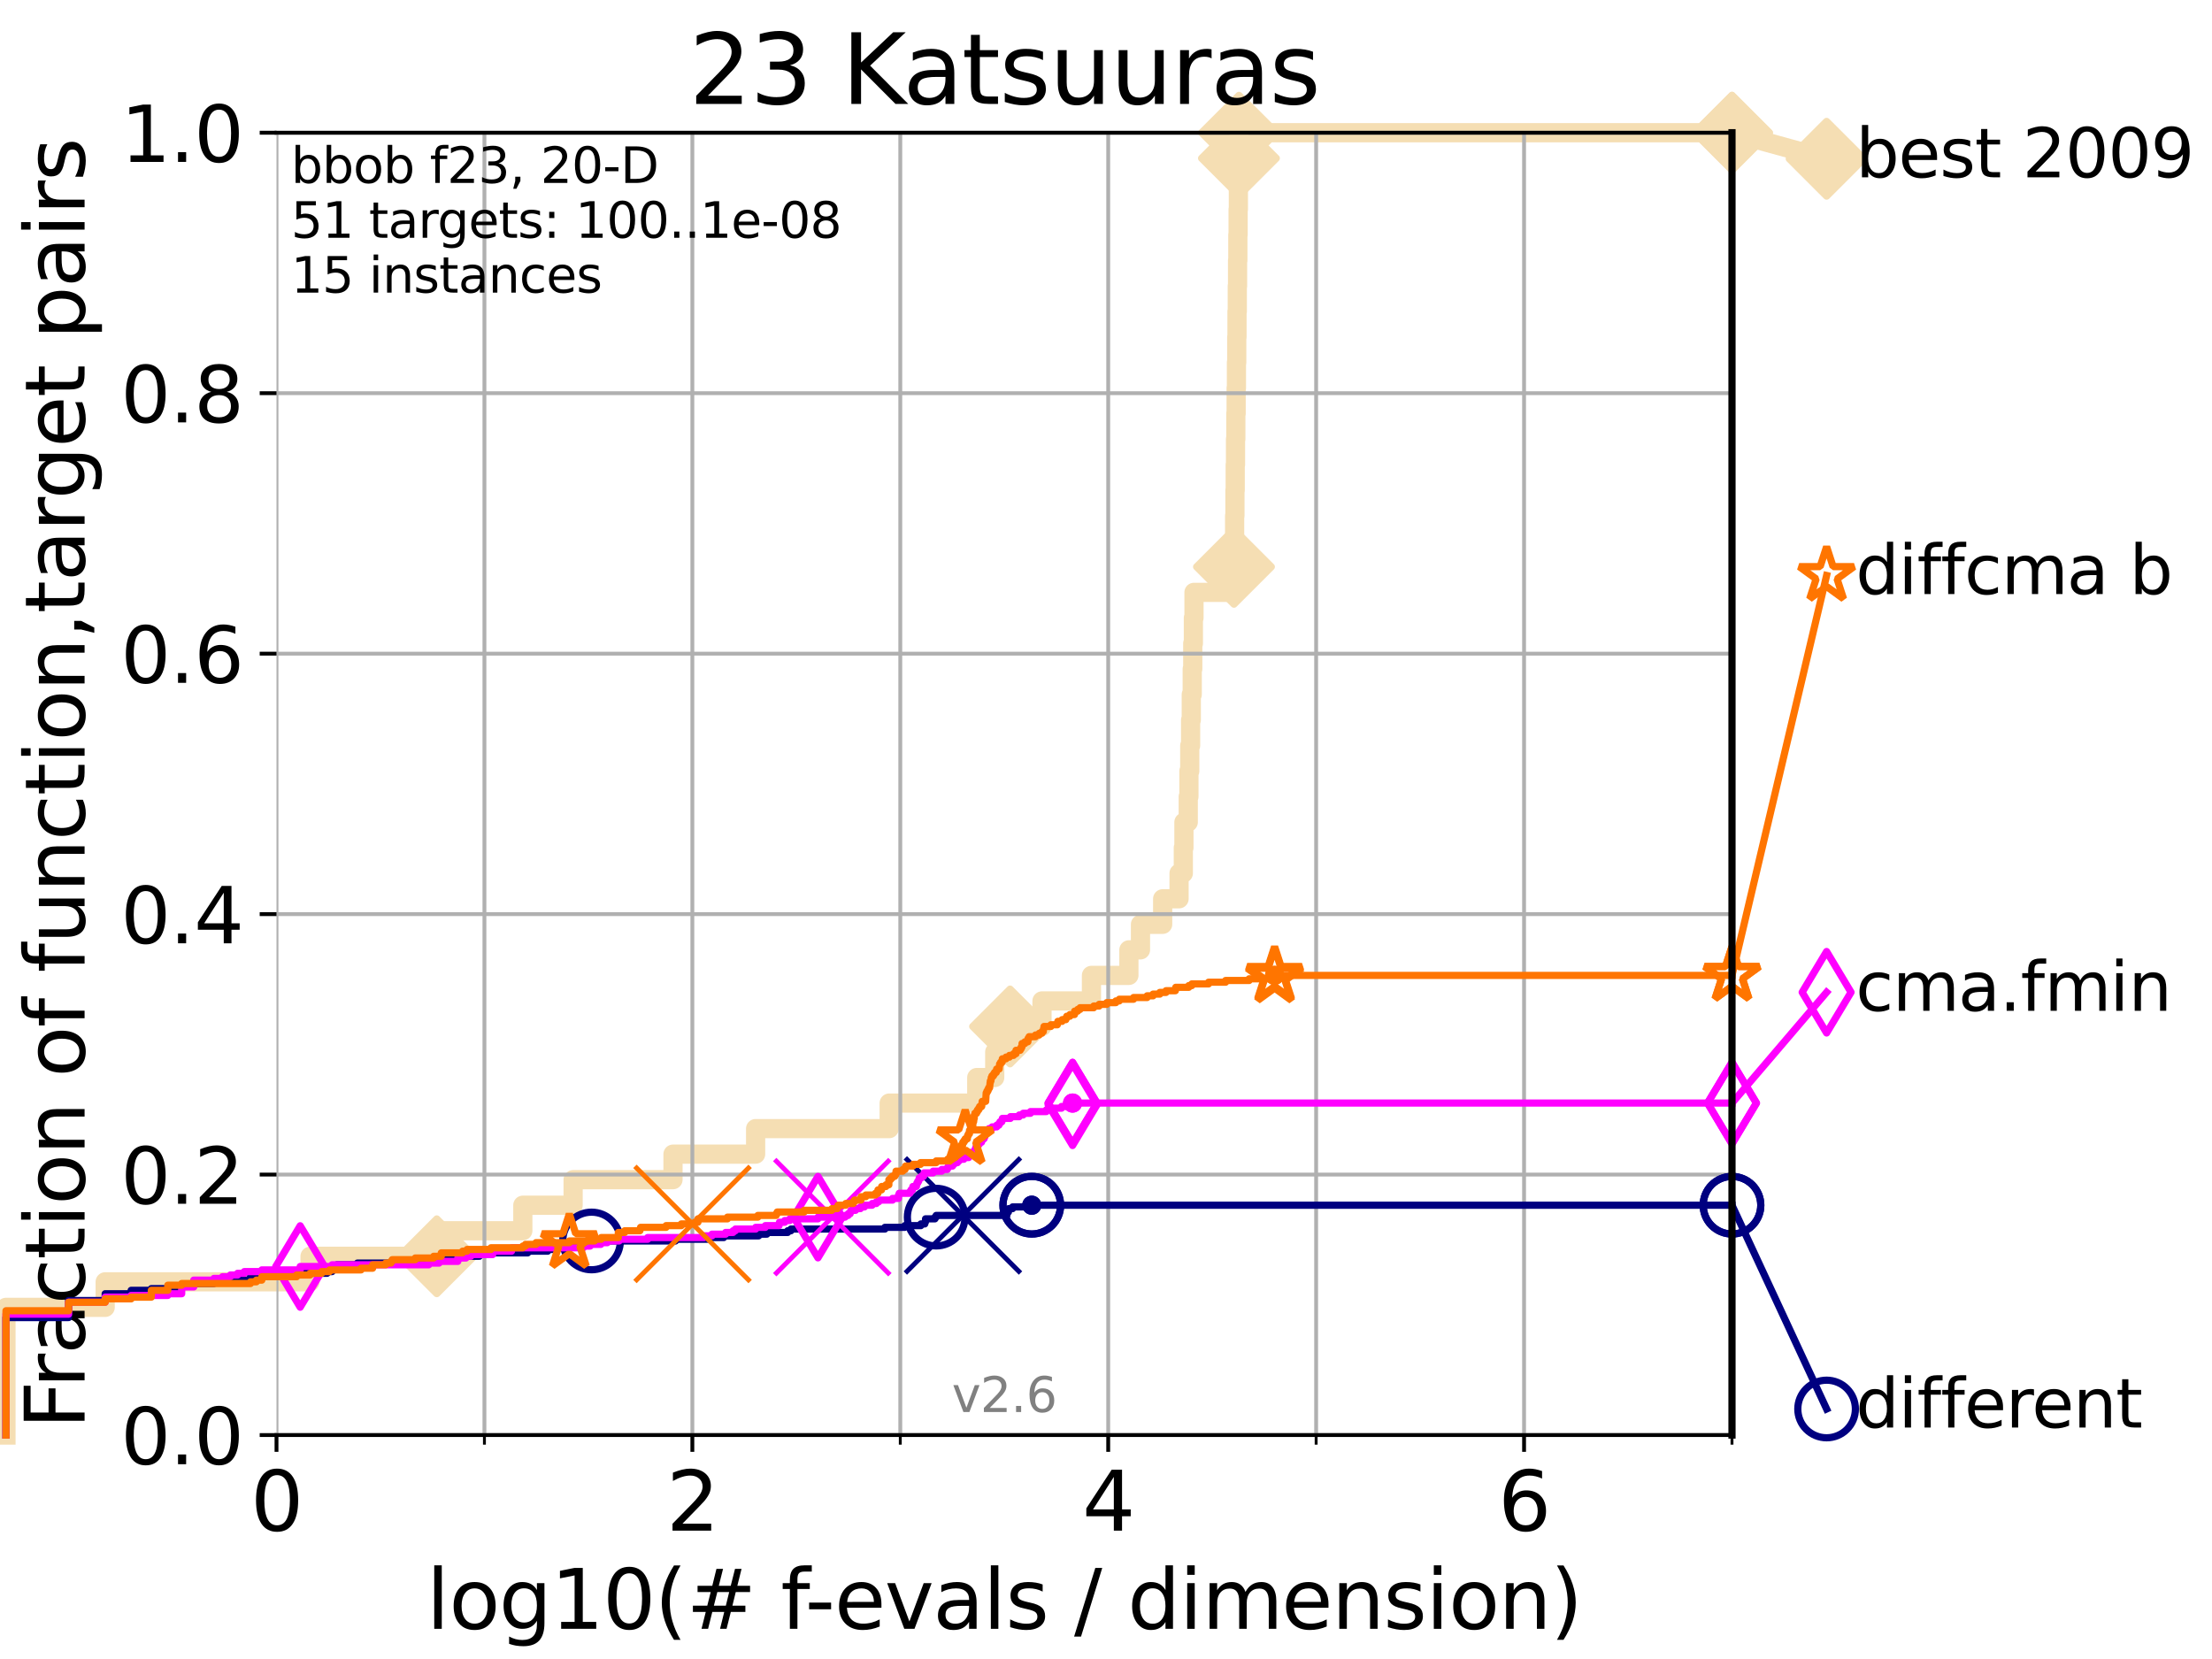 <?xml version="1.0" encoding="utf-8" standalone="no"?>
<!DOCTYPE svg PUBLIC "-//W3C//DTD SVG 1.1//EN"
  "http://www.w3.org/Graphics/SVG/1.1/DTD/svg11.dtd">
<svg height="345.6pt" version="1.1" viewBox="0 0 460.8 345.6" width="460.8pt" xmlns="http://www.w3.org/2000/svg" xmlns:xlink="http://www.w3.org/1999/xlink">
 <defs>
  <style type="text/css">*{stroke-linecap:butt;stroke-linejoin:round;}</style>
 </defs>
 <g id="figure_1">
  <g id="patch_1">
   <path d="M 0 345.6 
L 460.8 345.6 
L 460.8 0 
L 0 0 
z
" style="fill:#ffffff;"/>
  </g>
  <g id="axes_1">
   <g id="patch_2">
    <path d="M 57.6 298.944 
L 360.806 298.944 
L 360.806 27.648 
L 57.6 27.648 
z
" style="fill:#ffffff;"/>
   </g>
   <g id="line2d_1">
    <path d="M 1.246 298.944 
L 1.246 272.346 
L 21.912 272.346 
L 21.912 267.027 
L 64.59 267.027 
L 64.59 261.707 
L 90.99 261.707 
L 90.99 256.388 
L 108.915 256.388 
L 108.915 251.068 
L 119.39 251.068 
L 119.39 245.749 
L 140.197 245.749 
L 140.197 240.429 
L 157.41 240.429 
L 157.41 235.11 
L 185.236 235.11 
L 185.236 229.79 
L 203.475 229.79 
L 203.475 224.471 
L 207.22 224.471 
L 207.22 219.151 
L 210.416 219.151 
L 210.416 213.832 
L 217.066 213.832 
L 217.066 208.512 
L 227.37 208.512 
L 227.37 203.192 
L 235.17 203.192 
L 235.17 197.873 
L 237.584 197.873 
L 237.584 192.553 
L 242.204 192.553 
L 242.204 187.234 
L 245.62 187.234 
L 245.62 181.914 
L 246.508 181.914 
L 246.508 176.595 
L 246.634 176.595 
L 246.634 171.275 
L 247.533 171.275 
L 247.533 165.956 
L 247.673 165.956 
L 247.673 160.636 
L 247.847 160.636 
L 247.847 155.317 
L 248.022 155.317 
L 248.022 149.997 
L 248.165 149.997 
L 248.165 144.678 
L 248.361 144.678 
L 248.361 139.358 
L 248.471 139.358 
L 248.471 134.039 
L 248.603 134.039 
L 248.603 128.719 
L 248.73 128.719 
L 248.73 123.4 
L 257.057 123.4 
L 257.057 118.08 
L 257.137 118.08 
L 257.137 112.76 
L 257.196 112.76 
L 257.196 107.441 
L 257.259 107.441 
L 257.259 102.121 
L 257.318 102.121 
L 257.318 96.802 
L 257.38 96.802 
L 257.38 91.482 
L 257.443 91.482 
L 257.443 86.163 
L 257.511 86.163 
L 257.511 80.843 
L 257.571 80.843 
L 257.571 75.524 
L 257.634 75.524 
L 257.634 70.204 
L 257.689 70.204 
L 257.689 64.885 
L 257.751 64.885 
L 257.751 59.565 
L 257.81 59.565 
L 257.81 54.246 
L 257.866 54.246 
L 257.866 48.926 
L 257.921 48.926 
L 257.921 43.607 
L 257.975 43.607 
L 257.975 38.287 
L 258.024 38.287 
L 258.024 32.968 
L 258.095 32.968 
L 258.095 27.648 
L 360.806 27.648 
" style="fill:none;stroke:#f5deb3;stroke-linecap:square;stroke-width:4;"/>
   </g>
   <g id="line2d_2">
    <defs>
     <path d="M -0 7.778 
L 7.778 0 
L 0 -7.778 
L -7.778 -0 
z
" id="me62bc51d0c" style="stroke:#f5deb3;stroke-linejoin:miter;stroke-width:1.5;"/>
    </defs>
    <g>
     <use style="fill:#f5deb3;stroke:#f5deb3;stroke-linejoin:miter;stroke-width:1.5;" x="90.99" xlink:href="#me62bc51d0c" y="261.707"/>
     <use style="fill:#f5deb3;stroke:#f5deb3;stroke-linejoin:miter;stroke-width:1.5;" x="210.416" xlink:href="#me62bc51d0c" y="213.832"/>
     <use style="fill:#f5deb3;stroke:#f5deb3;stroke-linejoin:miter;stroke-width:1.5;" x="257.057" xlink:href="#me62bc51d0c" y="118.08"/>
     <use style="fill:#f5deb3;stroke:#f5deb3;stroke-linejoin:miter;stroke-width:1.5;" x="258.095" xlink:href="#me62bc51d0c" y="32.968"/>
     <use style="fill:#f5deb3;stroke:#f5deb3;stroke-linejoin:miter;stroke-width:1.5;" x="258.095" xlink:href="#me62bc51d0c" y="27.648"/>
     <use style="fill:#f5deb3;stroke:#f5deb3;stroke-linejoin:miter;stroke-width:1.5;" x="360.806" xlink:href="#me62bc51d0c" y="27.648"/>
    </g>
   </g>
   <g id="line2d_3">
    <path style="fill:none;stroke:#f5deb3;stroke-linecap:square;stroke-width:4;"/>
    <g/>
   </g>
   <g id="line2d_4">
    <path d="M 360.806 27.648 
L 380.515 33.074 
" style="fill:none;stroke:#f5deb3;stroke-linecap:square;stroke-width:4;"/>
    <g>
     <use style="fill:#f5deb3;stroke:#f5deb3;stroke-linejoin:miter;stroke-width:1.5;" x="360.806" xlink:href="#me62bc51d0c" y="27.648"/>
     <use style="fill:#f5deb3;stroke:#f5deb3;stroke-linejoin:miter;stroke-width:1.5;" x="380.515" xlink:href="#me62bc51d0c" y="33.074"/>
    </g>
   </g>
   <g id="matplotlib.axis_1">
    <g id="xtick_1">
     <g id="line2d_5">
      <path clip-path="url(#p796affccce)" d="M 57.6 298.944 
L 57.6 27.648 
" style="fill:none;stroke:#b0b0b0;stroke-linecap:square;stroke-width:0.8;"/>
     </g>
     <g id="line2d_6">
      <defs>
       <path d="M 0 0 
L 0 3.5 
" id="mf3932f0e24" style="stroke:#000000;stroke-width:0.8;"/>
      </defs>
      <g>
       <use style="stroke:#000000;stroke-width:0.8;" x="57.6" xlink:href="#mf3932f0e24" y="298.944"/>
      </g>
     </g>
     <g id="text_1">
      <!-- 0 -->
      <g transform="translate(52.192 318.861)scale(0.17 -0.17)">
       <defs>
        <path d="M 2034 4250 
Q 1547 4250 1301 3770 
Q 1056 3291 1056 2328 
Q 1056 1369 1301 889 
Q 1547 409 2034 409 
Q 2525 409 2770 889 
Q 3016 1369 3016 2328 
Q 3016 3291 2770 3770 
Q 2525 4250 2034 4250 
z
M 2034 4750 
Q 2819 4750 3233 4129 
Q 3647 3509 3647 2328 
Q 3647 1150 3233 529 
Q 2819 -91 2034 -91 
Q 1250 -91 836 529 
Q 422 1150 422 2328 
Q 422 3509 836 4129 
Q 1250 4750 2034 4750 
z
" id="DejaVuSans-30" transform="scale(0.016)"/>
       </defs>
       <use xlink:href="#DejaVuSans-30"/>
      </g>
     </g>
    </g>
    <g id="xtick_2">
     <g id="line2d_7">
      <path clip-path="url(#p796affccce)" d="M 144.23 298.944 
L 144.23 27.648 
" style="fill:none;stroke:#b0b0b0;stroke-linecap:square;stroke-width:0.8;"/>
     </g>
     <g id="line2d_8">
      <g>
       <use style="stroke:#000000;stroke-width:0.8;" x="144.23" xlink:href="#mf3932f0e24" y="298.944"/>
      </g>
     </g>
     <g id="text_2">
      <!-- 2 -->
      <g transform="translate(138.822 318.861)scale(0.17 -0.17)">
       <defs>
        <path d="M 1228 531 
L 3431 531 
L 3431 0 
L 469 0 
L 469 531 
Q 828 903 1448 1529 
Q 2069 2156 2228 2338 
Q 2531 2678 2651 2914 
Q 2772 3150 2772 3378 
Q 2772 3750 2511 3984 
Q 2250 4219 1831 4219 
Q 1534 4219 1204 4116 
Q 875 4013 500 3803 
L 500 4441 
Q 881 4594 1212 4672 
Q 1544 4750 1819 4750 
Q 2544 4750 2975 4387 
Q 3406 4025 3406 3419 
Q 3406 3131 3298 2873 
Q 3191 2616 2906 2266 
Q 2828 2175 2409 1742 
Q 1991 1309 1228 531 
z
" id="DejaVuSans-32" transform="scale(0.016)"/>
       </defs>
       <use xlink:href="#DejaVuSans-32"/>
      </g>
     </g>
    </g>
    <g id="xtick_3">
     <g id="line2d_9">
      <path clip-path="url(#p796affccce)" d="M 230.861 298.944 
L 230.861 27.648 
" style="fill:none;stroke:#b0b0b0;stroke-linecap:square;stroke-width:0.8;"/>
     </g>
     <g id="line2d_10">
      <g>
       <use style="stroke:#000000;stroke-width:0.8;" x="230.861" xlink:href="#mf3932f0e24" y="298.944"/>
      </g>
     </g>
     <g id="text_3">
      <!-- 4 -->
      <g transform="translate(225.453 318.861)scale(0.17 -0.17)">
       <defs>
        <path d="M 2419 4116 
L 825 1625 
L 2419 1625 
L 2419 4116 
z
M 2253 4666 
L 3047 4666 
L 3047 1625 
L 3713 1625 
L 3713 1100 
L 3047 1100 
L 3047 0 
L 2419 0 
L 2419 1100 
L 313 1100 
L 313 1709 
L 2253 4666 
z
" id="DejaVuSans-34" transform="scale(0.016)"/>
       </defs>
       <use xlink:href="#DejaVuSans-34"/>
      </g>
     </g>
    </g>
    <g id="xtick_4">
     <g id="line2d_11">
      <path clip-path="url(#p796affccce)" d="M 317.491 298.944 
L 317.491 27.648 
" style="fill:none;stroke:#b0b0b0;stroke-linecap:square;stroke-width:0.8;"/>
     </g>
     <g id="line2d_12">
      <g>
       <use style="stroke:#000000;stroke-width:0.8;" x="317.491" xlink:href="#mf3932f0e24" y="298.944"/>
      </g>
     </g>
     <g id="text_4">
      <!-- 6 -->
      <g transform="translate(312.083 318.861)scale(0.17 -0.17)">
       <defs>
        <path d="M 2113 2584 
Q 1688 2584 1439 2293 
Q 1191 2003 1191 1497 
Q 1191 994 1439 701 
Q 1688 409 2113 409 
Q 2538 409 2786 701 
Q 3034 994 3034 1497 
Q 3034 2003 2786 2293 
Q 2538 2584 2113 2584 
z
M 3366 4563 
L 3366 3988 
Q 3128 4100 2886 4159 
Q 2644 4219 2406 4219 
Q 1781 4219 1451 3797 
Q 1122 3375 1075 2522 
Q 1259 2794 1537 2939 
Q 1816 3084 2150 3084 
Q 2853 3084 3261 2657 
Q 3669 2231 3669 1497 
Q 3669 778 3244 343 
Q 2819 -91 2113 -91 
Q 1303 -91 875 529 
Q 447 1150 447 2328 
Q 447 3434 972 4092 
Q 1497 4750 2381 4750 
Q 2619 4750 2861 4703 
Q 3103 4656 3366 4563 
z
" id="DejaVuSans-36" transform="scale(0.016)"/>
       </defs>
       <use xlink:href="#DejaVuSans-36"/>
      </g>
     </g>
    </g>
    <g id="xtick_5">
     <g id="line2d_13">
      <path clip-path="url(#p796affccce)" d="M 100.915 298.944 
L 100.915 27.648 
" style="fill:none;stroke:#b0b0b0;stroke-linecap:square;stroke-width:0.8;"/>
     </g>
     <g id="line2d_14">
      <defs>
       <path d="M 0 0 
L 0 2 
" id="m6c45d60ca0" style="stroke:#000000;stroke-width:0.6;"/>
      </defs>
      <g>
       <use style="stroke:#000000;stroke-width:0.6;" x="100.915" xlink:href="#m6c45d60ca0" y="298.944"/>
      </g>
     </g>
    </g>
    <g id="xtick_6">
     <g id="line2d_15">
      <path clip-path="url(#p796affccce)" d="M 187.546 298.944 
L 187.546 27.648 
" style="fill:none;stroke:#b0b0b0;stroke-linecap:square;stroke-width:0.8;"/>
     </g>
     <g id="line2d_16">
      <g>
       <use style="stroke:#000000;stroke-width:0.6;" x="187.546" xlink:href="#m6c45d60ca0" y="298.944"/>
      </g>
     </g>
    </g>
    <g id="xtick_7">
     <g id="line2d_17">
      <path clip-path="url(#p796affccce)" d="M 274.176 298.944 
L 274.176 27.648 
" style="fill:none;stroke:#b0b0b0;stroke-linecap:square;stroke-width:0.8;"/>
     </g>
     <g id="line2d_18">
      <g>
       <use style="stroke:#000000;stroke-width:0.6;" x="274.176" xlink:href="#m6c45d60ca0" y="298.944"/>
      </g>
     </g>
    </g>
    <g id="xtick_8">
     <g id="line2d_19">
      <path clip-path="url(#p796affccce)" d="M 360.806 298.944 
L 360.806 27.648 
" style="fill:none;stroke:#b0b0b0;stroke-linecap:square;stroke-width:0.8;"/>
     </g>
     <g id="line2d_20">
      <g>
       <use style="stroke:#000000;stroke-width:0.6;" x="360.806" xlink:href="#m6c45d60ca0" y="298.944"/>
      </g>
     </g>
    </g>
    <g id="text_5">
     <!-- log10(# f-evals / dimension) -->
     <g transform="translate(88.823 339.314)scale(0.17 -0.17)">
      <defs>
       <path d="M 603 4863 
L 1178 4863 
L 1178 0 
L 603 0 
L 603 4863 
z
" id="DejaVuSans-6c" transform="scale(0.016)"/>
       <path d="M 1959 3097 
Q 1497 3097 1228 2736 
Q 959 2375 959 1747 
Q 959 1119 1226 758 
Q 1494 397 1959 397 
Q 2419 397 2687 759 
Q 2956 1122 2956 1747 
Q 2956 2369 2687 2733 
Q 2419 3097 1959 3097 
z
M 1959 3584 
Q 2709 3584 3137 3096 
Q 3566 2609 3566 1747 
Q 3566 888 3137 398 
Q 2709 -91 1959 -91 
Q 1206 -91 779 398 
Q 353 888 353 1747 
Q 353 2609 779 3096 
Q 1206 3584 1959 3584 
z
" id="DejaVuSans-6f" transform="scale(0.016)"/>
       <path d="M 2906 1791 
Q 2906 2416 2648 2759 
Q 2391 3103 1925 3103 
Q 1463 3103 1205 2759 
Q 947 2416 947 1791 
Q 947 1169 1205 825 
Q 1463 481 1925 481 
Q 2391 481 2648 825 
Q 2906 1169 2906 1791 
z
M 3481 434 
Q 3481 -459 3084 -895 
Q 2688 -1331 1869 -1331 
Q 1566 -1331 1297 -1286 
Q 1028 -1241 775 -1147 
L 775 -588 
Q 1028 -725 1275 -790 
Q 1522 -856 1778 -856 
Q 2344 -856 2625 -561 
Q 2906 -266 2906 331 
L 2906 616 
Q 2728 306 2450 153 
Q 2172 0 1784 0 
Q 1141 0 747 490 
Q 353 981 353 1791 
Q 353 2603 747 3093 
Q 1141 3584 1784 3584 
Q 2172 3584 2450 3431 
Q 2728 3278 2906 2969 
L 2906 3500 
L 3481 3500 
L 3481 434 
z
" id="DejaVuSans-67" transform="scale(0.016)"/>
       <path d="M 794 531 
L 1825 531 
L 1825 4091 
L 703 3866 
L 703 4441 
L 1819 4666 
L 2450 4666 
L 2450 531 
L 3481 531 
L 3481 0 
L 794 0 
L 794 531 
z
" id="DejaVuSans-31" transform="scale(0.016)"/>
       <path d="M 1984 4856 
Q 1566 4138 1362 3434 
Q 1159 2731 1159 2009 
Q 1159 1288 1364 580 
Q 1569 -128 1984 -844 
L 1484 -844 
Q 1016 -109 783 600 
Q 550 1309 550 2009 
Q 550 2706 781 3412 
Q 1013 4119 1484 4856 
L 1984 4856 
z
" id="DejaVuSans-28" transform="scale(0.016)"/>
       <path d="M 3272 2816 
L 2363 2816 
L 2100 1772 
L 3016 1772 
L 3272 2816 
z
M 2803 4594 
L 2478 3297 
L 3391 3297 
L 3719 4594 
L 4219 4594 
L 3897 3297 
L 4872 3297 
L 4872 2816 
L 3775 2816 
L 3519 1772 
L 4513 1772 
L 4513 1294 
L 3397 1294 
L 3072 0 
L 2572 0 
L 2894 1294 
L 1978 1294 
L 1656 0 
L 1153 0 
L 1478 1294 
L 494 1294 
L 494 1772 
L 1594 1772 
L 1856 2816 
L 850 2816 
L 850 3297 
L 1978 3297 
L 2297 4594 
L 2803 4594 
z
" id="DejaVuSans-23" transform="scale(0.016)"/>
       <path id="DejaVuSans-20" transform="scale(0.016)"/>
       <path d="M 2375 4863 
L 2375 4384 
L 1825 4384 
Q 1516 4384 1395 4259 
Q 1275 4134 1275 3809 
L 1275 3500 
L 2222 3500 
L 2222 3053 
L 1275 3053 
L 1275 0 
L 697 0 
L 697 3053 
L 147 3053 
L 147 3500 
L 697 3500 
L 697 3744 
Q 697 4328 969 4595 
Q 1241 4863 1831 4863 
L 2375 4863 
z
" id="DejaVuSans-66" transform="scale(0.016)"/>
       <path d="M 313 2009 
L 1997 2009 
L 1997 1497 
L 313 1497 
L 313 2009 
z
" id="DejaVuSans-2d" transform="scale(0.016)"/>
       <path d="M 3597 1894 
L 3597 1613 
L 953 1613 
Q 991 1019 1311 708 
Q 1631 397 2203 397 
Q 2534 397 2845 478 
Q 3156 559 3463 722 
L 3463 178 
Q 3153 47 2828 -22 
Q 2503 -91 2169 -91 
Q 1331 -91 842 396 
Q 353 884 353 1716 
Q 353 2575 817 3079 
Q 1281 3584 2069 3584 
Q 2775 3584 3186 3129 
Q 3597 2675 3597 1894 
z
M 3022 2063 
Q 3016 2534 2758 2815 
Q 2500 3097 2075 3097 
Q 1594 3097 1305 2825 
Q 1016 2553 972 2059 
L 3022 2063 
z
" id="DejaVuSans-65" transform="scale(0.016)"/>
       <path d="M 191 3500 
L 800 3500 
L 1894 563 
L 2988 3500 
L 3597 3500 
L 2284 0 
L 1503 0 
L 191 3500 
z
" id="DejaVuSans-76" transform="scale(0.016)"/>
       <path d="M 2194 1759 
Q 1497 1759 1228 1600 
Q 959 1441 959 1056 
Q 959 750 1161 570 
Q 1363 391 1709 391 
Q 2188 391 2477 730 
Q 2766 1069 2766 1631 
L 2766 1759 
L 2194 1759 
z
M 3341 1997 
L 3341 0 
L 2766 0 
L 2766 531 
Q 2569 213 2275 61 
Q 1981 -91 1556 -91 
Q 1019 -91 701 211 
Q 384 513 384 1019 
Q 384 1609 779 1909 
Q 1175 2209 1959 2209 
L 2766 2209 
L 2766 2266 
Q 2766 2663 2505 2880 
Q 2244 3097 1772 3097 
Q 1472 3097 1187 3025 
Q 903 2953 641 2809 
L 641 3341 
Q 956 3463 1253 3523 
Q 1550 3584 1831 3584 
Q 2591 3584 2966 3190 
Q 3341 2797 3341 1997 
z
" id="DejaVuSans-61" transform="scale(0.016)"/>
       <path d="M 2834 3397 
L 2834 2853 
Q 2591 2978 2328 3040 
Q 2066 3103 1784 3103 
Q 1356 3103 1142 2972 
Q 928 2841 928 2578 
Q 928 2378 1081 2264 
Q 1234 2150 1697 2047 
L 1894 2003 
Q 2506 1872 2764 1633 
Q 3022 1394 3022 966 
Q 3022 478 2636 193 
Q 2250 -91 1575 -91 
Q 1294 -91 989 -36 
Q 684 19 347 128 
L 347 722 
Q 666 556 975 473 
Q 1284 391 1588 391 
Q 1994 391 2212 530 
Q 2431 669 2431 922 
Q 2431 1156 2273 1281 
Q 2116 1406 1581 1522 
L 1381 1569 
Q 847 1681 609 1914 
Q 372 2147 372 2553 
Q 372 3047 722 3315 
Q 1072 3584 1716 3584 
Q 2034 3584 2315 3537 
Q 2597 3491 2834 3397 
z
" id="DejaVuSans-73" transform="scale(0.016)"/>
       <path d="M 1625 4666 
L 2156 4666 
L 531 -594 
L 0 -594 
L 1625 4666 
z
" id="DejaVuSans-2f" transform="scale(0.016)"/>
       <path d="M 2906 2969 
L 2906 4863 
L 3481 4863 
L 3481 0 
L 2906 0 
L 2906 525 
Q 2725 213 2448 61 
Q 2172 -91 1784 -91 
Q 1150 -91 751 415 
Q 353 922 353 1747 
Q 353 2572 751 3078 
Q 1150 3584 1784 3584 
Q 2172 3584 2448 3432 
Q 2725 3281 2906 2969 
z
M 947 1747 
Q 947 1113 1208 752 
Q 1469 391 1925 391 
Q 2381 391 2643 752 
Q 2906 1113 2906 1747 
Q 2906 2381 2643 2742 
Q 2381 3103 1925 3103 
Q 1469 3103 1208 2742 
Q 947 2381 947 1747 
z
" id="DejaVuSans-64" transform="scale(0.016)"/>
       <path d="M 603 3500 
L 1178 3500 
L 1178 0 
L 603 0 
L 603 3500 
z
M 603 4863 
L 1178 4863 
L 1178 4134 
L 603 4134 
L 603 4863 
z
" id="DejaVuSans-69" transform="scale(0.016)"/>
       <path d="M 3328 2828 
Q 3544 3216 3844 3400 
Q 4144 3584 4550 3584 
Q 5097 3584 5394 3201 
Q 5691 2819 5691 2113 
L 5691 0 
L 5113 0 
L 5113 2094 
Q 5113 2597 4934 2840 
Q 4756 3084 4391 3084 
Q 3944 3084 3684 2787 
Q 3425 2491 3425 1978 
L 3425 0 
L 2847 0 
L 2847 2094 
Q 2847 2600 2669 2842 
Q 2491 3084 2119 3084 
Q 1678 3084 1418 2786 
Q 1159 2488 1159 1978 
L 1159 0 
L 581 0 
L 581 3500 
L 1159 3500 
L 1159 2956 
Q 1356 3278 1631 3431 
Q 1906 3584 2284 3584 
Q 2666 3584 2933 3390 
Q 3200 3197 3328 2828 
z
" id="DejaVuSans-6d" transform="scale(0.016)"/>
       <path d="M 3513 2113 
L 3513 0 
L 2938 0 
L 2938 2094 
Q 2938 2591 2744 2837 
Q 2550 3084 2163 3084 
Q 1697 3084 1428 2787 
Q 1159 2491 1159 1978 
L 1159 0 
L 581 0 
L 581 3500 
L 1159 3500 
L 1159 2956 
Q 1366 3272 1645 3428 
Q 1925 3584 2291 3584 
Q 2894 3584 3203 3211 
Q 3513 2838 3513 2113 
z
" id="DejaVuSans-6e" transform="scale(0.016)"/>
       <path d="M 513 4856 
L 1013 4856 
Q 1481 4119 1714 3412 
Q 1947 2706 1947 2009 
Q 1947 1309 1714 600 
Q 1481 -109 1013 -844 
L 513 -844 
Q 928 -128 1133 580 
Q 1338 1288 1338 2009 
Q 1338 2731 1133 3434 
Q 928 4138 513 4856 
z
" id="DejaVuSans-29" transform="scale(0.016)"/>
      </defs>
      <use xlink:href="#DejaVuSans-6c"/>
      <use x="27.783" xlink:href="#DejaVuSans-6f"/>
      <use x="88.965" xlink:href="#DejaVuSans-67"/>
      <use x="152.441" xlink:href="#DejaVuSans-31"/>
      <use x="216.064" xlink:href="#DejaVuSans-30"/>
      <use x="279.688" xlink:href="#DejaVuSans-28"/>
      <use x="318.701" xlink:href="#DejaVuSans-23"/>
      <use x="402.49" xlink:href="#DejaVuSans-20"/>
      <use x="434.277" xlink:href="#DejaVuSans-66"/>
      <use x="463.982" xlink:href="#DejaVuSans-2d"/>
      <use x="500.066" xlink:href="#DejaVuSans-65"/>
      <use x="561.59" xlink:href="#DejaVuSans-76"/>
      <use x="620.77" xlink:href="#DejaVuSans-61"/>
      <use x="682.049" xlink:href="#DejaVuSans-6c"/>
      <use x="709.832" xlink:href="#DejaVuSans-73"/>
      <use x="761.932" xlink:href="#DejaVuSans-20"/>
      <use x="793.719" xlink:href="#DejaVuSans-2f"/>
      <use x="827.41" xlink:href="#DejaVuSans-20"/>
      <use x="859.197" xlink:href="#DejaVuSans-64"/>
      <use x="922.674" xlink:href="#DejaVuSans-69"/>
      <use x="950.457" xlink:href="#DejaVuSans-6d"/>
      <use x="1047.869" xlink:href="#DejaVuSans-65"/>
      <use x="1109.393" xlink:href="#DejaVuSans-6e"/>
      <use x="1172.771" xlink:href="#DejaVuSans-73"/>
      <use x="1224.871" xlink:href="#DejaVuSans-69"/>
      <use x="1252.654" xlink:href="#DejaVuSans-6f"/>
      <use x="1313.836" xlink:href="#DejaVuSans-6e"/>
      <use x="1377.215" xlink:href="#DejaVuSans-29"/>
     </g>
    </g>
   </g>
   <g id="matplotlib.axis_2">
    <g id="ytick_1">
     <g id="line2d_21">
      <path clip-path="url(#p796affccce)" d="M 57.6 298.944 
L 360.806 298.944 
" style="fill:none;stroke:#b0b0b0;stroke-linecap:square;stroke-width:0.8;"/>
     </g>
     <g id="line2d_22">
      <defs>
       <path d="M 0 0 
L -3.5 0 
" id="me82ae64d11" style="stroke:#000000;stroke-width:0.8;"/>
      </defs>
      <g>
       <use style="stroke:#000000;stroke-width:0.8;" x="57.6" xlink:href="#me82ae64d11" y="298.944"/>
      </g>
     </g>
     <g id="text_6">
      <!-- 0.0 -->
      <g transform="translate(25.155 305.023)scale(0.16 -0.16)">
       <defs>
        <path d="M 684 794 
L 1344 794 
L 1344 0 
L 684 0 
L 684 794 
z
" id="DejaVuSans-2e" transform="scale(0.016)"/>
       </defs>
       <use xlink:href="#DejaVuSans-30"/>
       <use x="63.623" xlink:href="#DejaVuSans-2e"/>
       <use x="95.41" xlink:href="#DejaVuSans-30"/>
      </g>
     </g>
    </g>
    <g id="ytick_2">
     <g id="line2d_23">
      <path clip-path="url(#p796affccce)" d="M 57.6 244.685 
L 360.806 244.685 
" style="fill:none;stroke:#b0b0b0;stroke-linecap:square;stroke-width:0.8;"/>
     </g>
     <g id="line2d_24">
      <g>
       <use style="stroke:#000000;stroke-width:0.8;" x="57.6" xlink:href="#me82ae64d11" y="244.685"/>
      </g>
     </g>
     <g id="text_7">
      <!-- 0.2 -->
      <g transform="translate(25.155 250.764)scale(0.16 -0.16)">
       <use xlink:href="#DejaVuSans-30"/>
       <use x="63.623" xlink:href="#DejaVuSans-2e"/>
       <use x="95.41" xlink:href="#DejaVuSans-32"/>
      </g>
     </g>
    </g>
    <g id="ytick_3">
     <g id="line2d_25">
      <path clip-path="url(#p796affccce)" d="M 57.6 190.426 
L 360.806 190.426 
" style="fill:none;stroke:#b0b0b0;stroke-linecap:square;stroke-width:0.8;"/>
     </g>
     <g id="line2d_26">
      <g>
       <use style="stroke:#000000;stroke-width:0.8;" x="57.6" xlink:href="#me82ae64d11" y="190.426"/>
      </g>
     </g>
     <g id="text_8">
      <!-- 0.4 -->
      <g transform="translate(25.155 196.504)scale(0.16 -0.16)">
       <use xlink:href="#DejaVuSans-30"/>
       <use x="63.623" xlink:href="#DejaVuSans-2e"/>
       <use x="95.41" xlink:href="#DejaVuSans-34"/>
      </g>
     </g>
    </g>
    <g id="ytick_4">
     <g id="line2d_27">
      <path clip-path="url(#p796affccce)" d="M 57.6 136.166 
L 360.806 136.166 
" style="fill:none;stroke:#b0b0b0;stroke-linecap:square;stroke-width:0.8;"/>
     </g>
     <g id="line2d_28">
      <g>
       <use style="stroke:#000000;stroke-width:0.8;" x="57.6" xlink:href="#me82ae64d11" y="136.166"/>
      </g>
     </g>
     <g id="text_9">
      <!-- 0.6 -->
      <g transform="translate(25.155 142.245)scale(0.16 -0.16)">
       <use xlink:href="#DejaVuSans-30"/>
       <use x="63.623" xlink:href="#DejaVuSans-2e"/>
       <use x="95.41" xlink:href="#DejaVuSans-36"/>
      </g>
     </g>
    </g>
    <g id="ytick_5">
     <g id="line2d_29">
      <path clip-path="url(#p796affccce)" d="M 57.6 81.907 
L 360.806 81.907 
" style="fill:none;stroke:#b0b0b0;stroke-linecap:square;stroke-width:0.8;"/>
     </g>
     <g id="line2d_30">
      <g>
       <use style="stroke:#000000;stroke-width:0.8;" x="57.6" xlink:href="#me82ae64d11" y="81.907"/>
      </g>
     </g>
     <g id="text_10">
      <!-- 0.8 -->
      <g transform="translate(25.155 87.986)scale(0.16 -0.16)">
       <defs>
        <path d="M 2034 2216 
Q 1584 2216 1326 1975 
Q 1069 1734 1069 1313 
Q 1069 891 1326 650 
Q 1584 409 2034 409 
Q 2484 409 2743 651 
Q 3003 894 3003 1313 
Q 3003 1734 2745 1975 
Q 2488 2216 2034 2216 
z
M 1403 2484 
Q 997 2584 770 2862 
Q 544 3141 544 3541 
Q 544 4100 942 4425 
Q 1341 4750 2034 4750 
Q 2731 4750 3128 4425 
Q 3525 4100 3525 3541 
Q 3525 3141 3298 2862 
Q 3072 2584 2669 2484 
Q 3125 2378 3379 2068 
Q 3634 1759 3634 1313 
Q 3634 634 3220 271 
Q 2806 -91 2034 -91 
Q 1263 -91 848 271 
Q 434 634 434 1313 
Q 434 1759 690 2068 
Q 947 2378 1403 2484 
z
M 1172 3481 
Q 1172 3119 1398 2916 
Q 1625 2713 2034 2713 
Q 2441 2713 2670 2916 
Q 2900 3119 2900 3481 
Q 2900 3844 2670 4047 
Q 2441 4250 2034 4250 
Q 1625 4250 1398 4047 
Q 1172 3844 1172 3481 
z
" id="DejaVuSans-38" transform="scale(0.016)"/>
       </defs>
       <use xlink:href="#DejaVuSans-30"/>
       <use x="63.623" xlink:href="#DejaVuSans-2e"/>
       <use x="95.41" xlink:href="#DejaVuSans-38"/>
      </g>
     </g>
    </g>
    <g id="ytick_6">
     <g id="line2d_31">
      <path clip-path="url(#p796affccce)" d="M 57.6 27.648 
L 360.806 27.648 
" style="fill:none;stroke:#b0b0b0;stroke-linecap:square;stroke-width:0.8;"/>
     </g>
     <g id="line2d_32">
      <g>
       <use style="stroke:#000000;stroke-width:0.8;" x="57.6" xlink:href="#me82ae64d11" y="27.648"/>
      </g>
     </g>
     <g id="text_11">
      <!-- 1.0 -->
      <g transform="translate(25.155 33.727)scale(0.16 -0.16)">
       <use xlink:href="#DejaVuSans-31"/>
       <use x="63.623" xlink:href="#DejaVuSans-2e"/>
       <use x="95.41" xlink:href="#DejaVuSans-30"/>
      </g>
     </g>
    </g>
    <g id="text_12">
     <!-- Fraction of function,target pairs -->
     <g transform="translate(17.62 297.681)rotate(-90)scale(0.17 -0.17)">
      <defs>
       <path d="M 628 4666 
L 3309 4666 
L 3309 4134 
L 1259 4134 
L 1259 2759 
L 3109 2759 
L 3109 2228 
L 1259 2228 
L 1259 0 
L 628 0 
L 628 4666 
z
" id="DejaVuSans-46" transform="scale(0.016)"/>
       <path d="M 2631 2963 
Q 2534 3019 2420 3045 
Q 2306 3072 2169 3072 
Q 1681 3072 1420 2755 
Q 1159 2438 1159 1844 
L 1159 0 
L 581 0 
L 581 3500 
L 1159 3500 
L 1159 2956 
Q 1341 3275 1631 3429 
Q 1922 3584 2338 3584 
Q 2397 3584 2469 3576 
Q 2541 3569 2628 3553 
L 2631 2963 
z
" id="DejaVuSans-72" transform="scale(0.016)"/>
       <path d="M 3122 3366 
L 3122 2828 
Q 2878 2963 2633 3030 
Q 2388 3097 2138 3097 
Q 1578 3097 1268 2742 
Q 959 2388 959 1747 
Q 959 1106 1268 751 
Q 1578 397 2138 397 
Q 2388 397 2633 464 
Q 2878 531 3122 666 
L 3122 134 
Q 2881 22 2623 -34 
Q 2366 -91 2075 -91 
Q 1284 -91 818 406 
Q 353 903 353 1747 
Q 353 2603 823 3093 
Q 1294 3584 2113 3584 
Q 2378 3584 2631 3529 
Q 2884 3475 3122 3366 
z
" id="DejaVuSans-63" transform="scale(0.016)"/>
       <path d="M 1172 4494 
L 1172 3500 
L 2356 3500 
L 2356 3053 
L 1172 3053 
L 1172 1153 
Q 1172 725 1289 603 
Q 1406 481 1766 481 
L 2356 481 
L 2356 0 
L 1766 0 
Q 1100 0 847 248 
Q 594 497 594 1153 
L 594 3053 
L 172 3053 
L 172 3500 
L 594 3500 
L 594 4494 
L 1172 4494 
z
" id="DejaVuSans-74" transform="scale(0.016)"/>
       <path d="M 544 1381 
L 544 3500 
L 1119 3500 
L 1119 1403 
Q 1119 906 1312 657 
Q 1506 409 1894 409 
Q 2359 409 2629 706 
Q 2900 1003 2900 1516 
L 2900 3500 
L 3475 3500 
L 3475 0 
L 2900 0 
L 2900 538 
Q 2691 219 2414 64 
Q 2138 -91 1772 -91 
Q 1169 -91 856 284 
Q 544 659 544 1381 
z
M 1991 3584 
L 1991 3584 
z
" id="DejaVuSans-75" transform="scale(0.016)"/>
       <path d="M 750 794 
L 1409 794 
L 1409 256 
L 897 -744 
L 494 -744 
L 750 256 
L 750 794 
z
" id="DejaVuSans-2c" transform="scale(0.016)"/>
       <path d="M 1159 525 
L 1159 -1331 
L 581 -1331 
L 581 3500 
L 1159 3500 
L 1159 2969 
Q 1341 3281 1617 3432 
Q 1894 3584 2278 3584 
Q 2916 3584 3314 3078 
Q 3713 2572 3713 1747 
Q 3713 922 3314 415 
Q 2916 -91 2278 -91 
Q 1894 -91 1617 61 
Q 1341 213 1159 525 
z
M 3116 1747 
Q 3116 2381 2855 2742 
Q 2594 3103 2138 3103 
Q 1681 3103 1420 2742 
Q 1159 2381 1159 1747 
Q 1159 1113 1420 752 
Q 1681 391 2138 391 
Q 2594 391 2855 752 
Q 3116 1113 3116 1747 
z
" id="DejaVuSans-70" transform="scale(0.016)"/>
      </defs>
      <use xlink:href="#DejaVuSans-46"/>
      <use x="50.27" xlink:href="#DejaVuSans-72"/>
      <use x="91.383" xlink:href="#DejaVuSans-61"/>
      <use x="152.662" xlink:href="#DejaVuSans-63"/>
      <use x="207.643" xlink:href="#DejaVuSans-74"/>
      <use x="246.852" xlink:href="#DejaVuSans-69"/>
      <use x="274.635" xlink:href="#DejaVuSans-6f"/>
      <use x="335.816" xlink:href="#DejaVuSans-6e"/>
      <use x="399.195" xlink:href="#DejaVuSans-20"/>
      <use x="430.982" xlink:href="#DejaVuSans-6f"/>
      <use x="492.164" xlink:href="#DejaVuSans-66"/>
      <use x="527.369" xlink:href="#DejaVuSans-20"/>
      <use x="559.156" xlink:href="#DejaVuSans-66"/>
      <use x="594.361" xlink:href="#DejaVuSans-75"/>
      <use x="657.74" xlink:href="#DejaVuSans-6e"/>
      <use x="721.119" xlink:href="#DejaVuSans-63"/>
      <use x="776.1" xlink:href="#DejaVuSans-74"/>
      <use x="815.309" xlink:href="#DejaVuSans-69"/>
      <use x="843.092" xlink:href="#DejaVuSans-6f"/>
      <use x="904.273" xlink:href="#DejaVuSans-6e"/>
      <use x="967.652" xlink:href="#DejaVuSans-2c"/>
      <use x="999.439" xlink:href="#DejaVuSans-74"/>
      <use x="1038.648" xlink:href="#DejaVuSans-61"/>
      <use x="1099.928" xlink:href="#DejaVuSans-72"/>
      <use x="1139.291" xlink:href="#DejaVuSans-67"/>
      <use x="1202.768" xlink:href="#DejaVuSans-65"/>
      <use x="1264.291" xlink:href="#DejaVuSans-74"/>
      <use x="1303.5" xlink:href="#DejaVuSans-20"/>
      <use x="1335.287" xlink:href="#DejaVuSans-70"/>
      <use x="1398.764" xlink:href="#DejaVuSans-61"/>
      <use x="1460.043" xlink:href="#DejaVuSans-69"/>
      <use x="1487.826" xlink:href="#DejaVuSans-72"/>
      <use x="1528.939" xlink:href="#DejaVuSans-73"/>
     </g>
    </g>
   </g>
   <g id="line2d_33">
    <defs>
     <path d="M 0 1.5 
C 0.398 1.5 0.779 1.342 1.061 1.061 
C 1.342 0.779 1.5 0.398 1.5 0 
C 1.5 -0.398 1.342 -0.779 1.061 -1.061 
C 0.779 -1.342 0.398 -1.5 0 -1.5 
C -0.398 -1.5 -0.779 -1.342 -1.061 -1.061 
C -1.342 -0.779 -1.5 -0.398 -1.5 0 
C -1.5 0.398 -1.342 0.779 -1.061 1.061 
C -0.779 1.342 -0.398 1.5 0 1.5 
z
" id="m2346f74775" style="stroke:#f5deb3;"/>
    </defs>
    <g>
     <use style="fill:#f5deb3;stroke:#f5deb3;" x="258.095" xlink:href="#m2346f74775" y="27.648"/>
     <use style="fill:#f5deb3;stroke:#f5deb3;" x="258.095" xlink:href="#m2346f74775" y="27.648"/>
    </g>
   </g>
   <g id="line2d_34">
    <defs>
     <path d="M 0 1.5 
C 0.398 1.5 0.779 1.342 1.061 1.061 
C 1.342 0.779 1.5 0.398 1.5 0 
C 1.5 -0.398 1.342 -0.779 1.061 -1.061 
C 0.779 -1.342 0.398 -1.5 0 -1.5 
C -0.398 -1.5 -0.779 -1.342 -1.061 -1.061 
C -1.342 -0.779 -1.5 -0.398 -1.5 0 
C -1.5 0.398 -1.342 0.779 -1.061 1.061 
C -0.779 1.342 -0.398 1.5 0 1.5 
z
" id="md4dc136f70" style="stroke:#000080;"/>
    </defs>
    <g>
     <use style="fill:#000080;stroke:#000080;" x="214.938" xlink:href="#md4dc136f70" y="251.068"/>
     <use style="fill:#000080;stroke:#000080;" x="214.938" xlink:href="#md4dc136f70" y="251.068"/>
    </g>
   </g>
   <g id="line2d_35">
    <path d="M 1.246 298.944 
L 1.246 274.474 
L 14.285 274.474 
L 14.285 270.928 
L 21.912 270.928 
L 21.912 269.509 
L 27.324 269.509 
L 27.324 268.8 
L 31.522 268.8 
L 31.522 268.445 
L 37.851 268.445 
L 37.851 267.736 
L 40.363 267.736 
L 40.363 267.381 
L 44.561 267.381 
L 44.561 267.027 
L 47.991 267.027 
L 47.991 266.672 
L 52.188 266.672 
L 52.188 265.963 
L 53.402 265.963 
L 53.402 265.608 
L 61.798 265.608 
L 61.798 265.254 
L 68.127 265.254 
L 68.127 264.899 
L 69.173 264.899 
L 69.173 263.835 
L 70.163 263.835 
L 70.163 263.48 
L 74.457 263.48 
L 74.457 263.126 
L 86.911 263.126 
L 86.911 262.771 
L 87.303 262.771 
L 87.303 262.417 
L 91.462 262.417 
L 91.462 262.062 
L 91.77 262.062 
L 91.77 261.707 
L 99.851 261.707 
L 99.851 260.998 
L 109.932 260.998 
L 109.932 260.643 
L 114.095 260.643 
L 114.095 260.289 
L 115.446 260.289 
L 115.446 259.934 
L 118.854 259.934 
L 118.854 259.579 
L 120.183 259.579 
L 120.183 259.225 
L 120.976 259.225 
L 120.976 258.87 
L 123.232 258.87 
L 123.232 258.516 
L 140.714 258.516 
L 140.714 258.161 
L 147.715 258.161 
L 147.715 257.806 
L 150.767 257.806 
L 150.767 257.452 
L 158.048 257.452 
L 158.048 257.097 
L 159.739 257.097 
L 159.739 256.742 
L 164.093 256.742 
L 164.093 256.388 
L 164.768 256.388 
L 164.768 256.033 
L 184.345 256.033 
L 184.345 255.678 
L 188.482 255.678 
L 188.482 255.324 
L 191.821 255.324 
L 191.821 254.969 
L 192.646 254.969 
L 192.646 254.615 
L 192.778 254.615 
L 192.778 254.26 
L 192.807 254.26 
L 192.807 253.905 
L 194.767 253.905 
L 194.767 253.551 
L 195.023 253.551 
L 195.023 253.196 
L 209.753 253.196 
L 209.753 252.487 
L 210.076 252.487 
L 210.076 252.132 
L 210.128 252.132 
L 210.128 251.778 
L 210.944 251.778 
L 210.944 251.423 
L 214.938 251.423 
L 214.938 251.068 
L 360.806 251.068 
" style="fill:none;stroke:#000080;stroke-linecap:square;stroke-width:1.5;"/>
   </g>
   <g id="line2d_36">
    <defs>
     <path d="M 0 6 
C 1.591 6 3.117 5.368 4.243 4.243 
C 5.368 3.117 6 1.591 6 0 
C 6 -1.591 5.368 -3.117 4.243 -4.243 
C 3.117 -5.368 1.591 -6 0 -6 
C -1.591 -6 -3.117 -5.368 -4.243 -4.243 
C -5.368 -3.117 -6 -1.591 -6 0 
C -6 1.591 -5.368 3.117 -4.243 4.243 
C -3.117 5.368 -1.591 6 0 6 
z
" id="m17fd997170" style="stroke:#000080;stroke-width:1.5;"/>
    </defs>
    <g>
     <use style="fill-opacity:0;stroke:#000080;stroke-width:1.5;" x="123.232" xlink:href="#m17fd997170" y="258.516"/>
     <use style="fill-opacity:0;stroke:#000080;stroke-width:1.5;" x="195.023" xlink:href="#m17fd997170" y="253.551"/>
     <use style="fill-opacity:0;stroke:#000080;stroke-width:1.5;" x="214.938" xlink:href="#m17fd997170" y="251.068"/>
     <use style="fill-opacity:0;stroke:#000080;stroke-width:1.5;" x="214.938" xlink:href="#m17fd997170" y="251.068"/>
     <use style="fill-opacity:0;stroke:#000080;stroke-width:1.5;" x="360.806" xlink:href="#m17fd997170" y="251.068"/>
    </g>
   </g>
   <g id="line2d_37">
    <path style="fill:none;stroke:#000080;stroke-linecap:square;stroke-width:1.5;"/>
    <g/>
   </g>
   <g id="line2d_38">
    <path clip-path="url(#p796affccce)" d="M 200.594 253.196 
" style="fill:none;stroke:#000080;stroke-linecap:square;stroke-width:1.5;"/>
    <defs>
     <path d="M -12 12 
L 12 -12 
M -12 -12 
L 12 12 
" id="m333ba4879a" style="stroke:#000080;"/>
    </defs>
    <g clip-path="url(#p796affccce)">
     <use style="fill:#000080;stroke:#000080;" x="200.594" xlink:href="#m333ba4879a" y="253.196"/>
    </g>
   </g>
   <g id="line2d_39">
    <defs>
     <path d="M 0 1.5 
C 0.398 1.5 0.779 1.342 1.061 1.061 
C 1.342 0.779 1.5 0.398 1.5 0 
C 1.5 -0.398 1.342 -0.779 1.061 -1.061 
C 0.779 -1.342 0.398 -1.5 0 -1.5 
C -0.398 -1.5 -0.779 -1.342 -1.061 -1.061 
C -1.342 -0.779 -1.5 -0.398 -1.5 0 
C -1.5 0.398 -1.342 0.779 -1.061 1.061 
C -0.779 1.342 -0.398 1.5 0 1.5 
z
" id="m027f6c9fea" style="stroke:#ff00ff;"/>
    </defs>
    <g>
     <use style="fill:#ff00ff;stroke:#ff00ff;" x="223.437" xlink:href="#m027f6c9fea" y="229.79"/>
     <use style="fill:#ff00ff;stroke:#ff00ff;" x="223.437" xlink:href="#m027f6c9fea" y="229.79"/>
    </g>
   </g>
   <g id="line2d_40">
    <path d="M 1.246 298.944 
L 1.246 273.765 
L 14.285 273.765 
L 14.285 271.282 
L 21.912 271.282 
L 21.912 270.219 
L 27.324 270.219 
L 27.324 269.864 
L 34.951 269.864 
L 34.951 269.509 
L 37.851 269.509 
L 37.851 268.091 
L 40.363 268.091 
L 40.363 266.672 
L 44.561 266.672 
L 44.561 266.318 
L 46.354 266.318 
L 46.354 265.963 
L 47.991 265.963 
L 47.991 265.608 
L 49.496 265.608 
L 49.496 265.254 
L 50.89 265.254 
L 50.89 264.899 
L 54.543 264.899 
L 54.543 264.544 
L 62.535 264.544 
L 62.535 263.835 
L 69.173 263.835 
L 69.173 263.48 
L 89.324 263.48 
L 89.324 263.126 
L 91.462 263.126 
L 91.462 262.771 
L 95.378 262.771 
L 95.378 262.062 
L 97.067 262.062 
L 97.067 261.707 
L 98.078 261.707 
L 98.078 261.353 
L 102.622 261.353 
L 102.622 260.643 
L 106.561 260.643 
L 106.63 259.934 
L 121.519 259.934 
L 121.519 259.579 
L 122.942 259.579 
L 122.942 259.225 
L 125.168 259.225 
L 125.168 258.87 
L 126.517 258.87 
L 126.517 258.516 
L 128.978 258.516 
L 128.978 258.161 
L 134.916 258.161 
L 134.916 257.806 
L 146.654 257.806 
L 146.654 257.452 
L 148.315 257.452 
L 148.315 257.097 
L 151.162 257.097 
L 151.162 256.742 
L 152.71 256.742 
L 152.71 256.388 
L 153.195 256.388 
L 153.195 256.033 
L 157.429 256.033 
L 157.429 255.678 
L 159.431 255.678 
L 159.431 255.324 
L 162.288 255.324 
L 162.374 254.615 
L 163.478 254.615 
L 163.478 254.26 
L 164.536 254.26 
L 164.536 253.905 
L 170.398 253.905 
L 170.398 253.551 
L 176.053 253.551 
L 176.053 253.196 
L 176.685 253.196 
L 176.685 252.841 
L 177.101 252.841 
L 177.101 252.487 
L 177.25 252.487 
L 177.25 252.132 
L 178.227 252.132 
L 178.227 251.778 
L 179.237 251.778 
L 179.237 251.423 
L 180.089 251.423 
L 180.089 251.068 
L 181.682 251.068 
L 181.682 250.714 
L 182.562 250.714 
L 182.562 250.359 
L 183.06 250.359 
L 183.06 250.004 
L 185.929 250.004 
L 185.929 249.65 
L 187.176 249.65 
L 187.176 248.94 
L 187.319 248.94 
L 187.319 248.586 
L 189.552 248.586 
L 189.552 248.231 
L 189.773 248.231 
L 189.773 247.877 
L 190.109 247.877 
L 190.166 247.167 
L 190.905 247.167 
L 190.992 246.458 
L 191.173 246.458 
L 191.173 246.103 
L 191.376 246.103 
L 191.48 245.394 
L 191.924 245.394 
L 191.924 245.039 
L 192.413 245.039 
L 192.498 244.33 
L 194.385 244.33 
L 194.385 243.976 
L 196.193 243.976 
L 196.193 243.621 
L 197.344 243.621 
L 197.344 243.266 
L 197.55 243.266 
L 197.55 242.912 
L 198.433 242.912 
L 198.433 242.557 
L 198.741 242.557 
L 198.741 242.202 
L 199.46 242.202 
L 199.46 241.848 
L 199.791 241.848 
L 199.791 241.493 
L 200.782 241.493 
L 200.782 241.138 
L 201.809 241.138 
L 201.916 240.429 
L 202.247 240.429 
L 202.247 240.075 
L 202.994 240.075 
L 202.994 239.72 
L 203.149 239.72 
L 203.149 239.365 
L 203.269 239.365 
L 203.269 239.011 
L 203.658 239.011 
L 203.658 238.656 
L 203.801 238.656 
L 203.801 238.301 
L 204.049 238.301 
L 204.049 237.947 
L 204.471 237.947 
L 204.471 237.592 
L 204.615 237.592 
L 204.615 237.237 
L 204.989 237.237 
L 204.989 236.883 
L 205.148 236.883 
L 205.193 236.174 
L 205.277 236.174 
L 205.277 235.819 
L 205.437 235.819 
L 205.437 235.464 
L 206.026 235.464 
L 206.026 235.11 
L 206.675 235.11 
L 206.675 234.755 
L 207.635 234.755 
L 207.635 234.4 
L 208.088 234.4 
L 208.088 234.046 
L 208.313 234.046 
L 208.313 233.691 
L 208.701 233.691 
L 208.805 232.982 
L 210.48 232.982 
L 210.48 232.627 
L 212.32 232.627 
L 212.32 232.273 
L 213.139 232.273 
L 213.139 231.918 
L 214.663 231.918 
L 214.663 231.563 
L 217.969 231.563 
L 217.969 231.209 
L 218.37 231.209 
L 218.37 230.854 
L 221.135 230.854 
L 221.135 230.499 
L 222.962 230.499 
L 222.962 230.145 
L 223.437 230.145 
L 223.437 229.79 
L 360.806 229.79 
L 360.806 229.79 
" style="fill:none;stroke:#ff00ff;stroke-linecap:square;stroke-width:1.5;"/>
   </g>
   <g id="line2d_41">
    <defs>
     <path d="M -0 8.485 
L 5.091 0 
L 0 -8.485 
L -5.091 -0 
z
" id="m458d45a4a5" style="stroke:#ff00ff;stroke-linejoin:miter;stroke-width:1.5;"/>
    </defs>
    <g>
     <use style="fill-opacity:0;stroke:#ff00ff;stroke-linejoin:miter;stroke-width:1.5;" x="62.535" xlink:href="#m458d45a4a5" y="263.835"/>
     <use style="fill-opacity:0;stroke:#ff00ff;stroke-linejoin:miter;stroke-width:1.5;" x="170.398" xlink:href="#m458d45a4a5" y="253.551"/>
     <use style="fill-opacity:0;stroke:#ff00ff;stroke-linejoin:miter;stroke-width:1.5;" x="223.437" xlink:href="#m458d45a4a5" y="230.145"/>
     <use style="fill-opacity:0;stroke:#ff00ff;stroke-linejoin:miter;stroke-width:1.5;" x="223.437" xlink:href="#m458d45a4a5" y="229.79"/>
     <use style="fill-opacity:0;stroke:#ff00ff;stroke-linejoin:miter;stroke-width:1.5;" x="223.437" xlink:href="#m458d45a4a5" y="229.79"/>
     <use style="fill-opacity:0;stroke:#ff00ff;stroke-linejoin:miter;stroke-width:1.5;" x="360.806" xlink:href="#m458d45a4a5" y="229.79"/>
    </g>
   </g>
   <g id="line2d_42">
    <path style="fill:none;stroke:#ff00ff;stroke-linecap:square;stroke-width:1.5;"/>
    <g/>
   </g>
   <g id="line2d_43">
    <path clip-path="url(#p796affccce)" d="M 173.384 253.551 
" style="fill:none;stroke:#ff00ff;stroke-linecap:square;stroke-width:1.5;"/>
    <defs>
     <path d="M -12 12 
L 12 -12 
M -12 -12 
L 12 12 
" id="mcb91a0e26a" style="stroke:#ff00ff;"/>
    </defs>
    <g clip-path="url(#p796affccce)">
     <use style="fill:#ff00ff;stroke:#ff00ff;" x="173.384" xlink:href="#mcb91a0e26a" y="253.551"/>
    </g>
   </g>
   <g id="line2d_44">
    <defs>
     <path d="M 0 1.5 
C 0.398 1.5 0.779 1.342 1.061 1.061 
C 1.342 0.779 1.5 0.398 1.5 0 
C 1.5 -0.398 1.342 -0.779 1.061 -1.061 
C 0.779 -1.342 0.398 -1.5 0 -1.5 
C -0.398 -1.5 -0.779 -1.342 -1.061 -1.061 
C -1.342 -0.779 -1.5 -0.398 -1.5 0 
C -1.5 0.398 -1.342 0.779 -1.061 1.061 
C -0.779 1.342 -0.398 1.5 0 1.5 
z
" id="maa396c2692" style="stroke:#ff7500;"/>
    </defs>
    <g>
     <use style="fill:#ff7500;stroke:#ff7500;" x="265.521" xlink:href="#maa396c2692" y="203.192"/>
     <use style="fill:#ff7500;stroke:#ff7500;" x="265.521" xlink:href="#maa396c2692" y="203.192"/>
    </g>
   </g>
   <g id="line2d_45">
    <path d="M 1.246 298.944 
L 1.246 273.056 
L 14.285 273.056 
L 14.285 271.282 
L 21.912 271.282 
L 21.912 270.573 
L 27.324 270.573 
L 27.324 270.219 
L 31.522 270.219 
L 31.522 268.8 
L 34.951 268.8 
L 34.951 267.736 
L 37.851 267.736 
L 37.851 267.381 
L 52.188 267.381 
L 52.188 267.027 
L 53.402 267.027 
L 53.402 266.672 
L 54.543 266.672 
L 54.543 265.963 
L 61.798 265.963 
L 61.798 265.608 
L 64.59 265.608 
L 64.59 265.254 
L 67.02 265.254 
L 67.02 264.899 
L 68.657 264.899 
L 68.657 264.544 
L 75.209 264.544 
L 75.209 264.19 
L 77.629 264.19 
L 77.629 263.48 
L 80.342 263.48 
L 80.342 263.126 
L 81.433 263.126 
L 81.433 262.771 
L 81.696 262.771 
L 81.696 262.417 
L 86.511 262.417 
L 86.511 262.062 
L 90.341 262.062 
L 90.341 261.707 
L 91.923 261.707 
L 91.923 260.998 
L 96.361 260.998 
L 96.361 260.643 
L 97.296 260.643 
L 97.296 260.289 
L 102.276 260.289 
L 102.276 259.934 
L 108.915 259.934 
L 108.915 259.579 
L 109.46 259.579 
L 109.46 259.225 
L 111.656 259.225 
L 111.656 258.87 
L 118.598 258.87 
L 118.598 258.516 
L 123.853 258.516 
L 123.853 258.161 
L 125.245 258.161 
L 125.245 257.806 
L 128.808 257.806 
L 128.808 256.742 
L 130.147 256.742 
L 130.147 256.388 
L 133.306 256.388 
L 133.306 256.033 
L 133.44 256.033 
L 133.44 255.678 
L 138.756 255.678 
L 138.756 255.324 
L 141.922 255.324 
L 141.922 254.969 
L 144.722 254.969 
L 144.722 254.615 
L 145.397 254.615 
L 145.397 253.905 
L 151.542 253.905 
L 151.542 253.551 
L 157.88 253.551 
L 157.88 253.196 
L 161.688 253.196 
L 161.688 252.841 
L 161.902 252.841 
L 161.902 252.487 
L 167.507 252.487 
L 167.507 252.132 
L 173.302 252.132 
L 173.302 251.778 
L 174.423 251.778 
L 174.423 251.423 
L 174.591 251.423 
L 174.591 251.068 
L 176.184 251.068 
L 176.184 250.714 
L 177.746 250.714 
L 177.746 250.359 
L 178.013 250.359 
L 178.013 250.004 
L 179.351 250.004 
L 179.387 249.295 
L 180.362 249.295 
L 180.362 248.94 
L 182.374 248.94 
L 182.374 248.586 
L 182.897 248.586 
L 182.897 247.877 
L 183.634 247.877 
L 183.667 247.167 
L 184.569 247.167 
L 184.569 246.813 
L 185.168 246.813 
L 185.168 245.749 
L 185.514 245.749 
L 185.514 245.394 
L 185.852 245.394 
L 185.852 245.039 
L 186.403 245.039 
L 186.403 244.685 
L 186.644 244.685 
L 186.657 243.976 
L 188.067 243.976 
L 188.067 243.621 
L 188.536 243.621 
L 188.646 242.912 
L 190.185 242.912 
L 190.185 242.557 
L 191.755 242.557 
L 191.755 242.202 
L 195.023 242.202 
L 195.023 241.848 
L 197.399 241.848 
L 197.399 241.493 
L 197.972 241.493 
L 197.972 241.138 
L 198.962 241.138 
L 199.025 240.429 
L 199.598 240.429 
L 199.627 239.365 
L 199.982 239.365 
L 199.982 239.011 
L 200.124 239.011 
L 200.124 238.656 
L 200.516 238.656 
L 200.565 237.947 
L 200.832 237.947 
L 200.832 237.592 
L 201.063 237.592 
L 201.063 237.237 
L 201.519 237.237 
L 201.568 236.528 
L 201.74 236.528 
L 201.74 236.174 
L 201.961 236.174 
L 201.963 235.464 
L 202.174 235.464 
L 202.174 235.11 
L 202.319 235.11 
L 202.319 234.755 
L 202.641 234.755 
L 202.696 233.691 
L 202.817 233.691 
L 202.906 232.982 
L 202.958 232.982 
L 202.958 232.273 
L 203.076 232.273 
L 203.076 231.918 
L 203.434 231.918 
L 203.434 231.563 
L 203.628 231.563 
L 203.628 231.209 
L 203.884 231.209 
L 203.884 230.854 
L 204.074 230.854 
L 204.074 230.499 
L 204.48 230.499 
L 204.55 229.79 
L 204.608 229.79 
L 204.608 229.435 
L 205.337 229.435 
L 205.439 227.662 
L 205.591 227.662 
L 205.591 227.308 
L 205.792 227.308 
L 205.792 226.953 
L 205.953 226.953 
L 205.953 226.598 
L 206.154 226.598 
L 206.255 225.534 
L 206.3 225.534 
L 206.3 225.18 
L 206.43 225.18 
L 206.499 224.471 
L 206.649 224.471 
L 206.649 224.116 
L 206.956 224.116 
L 206.956 223.761 
L 207.176 223.761 
L 207.176 223.407 
L 207.541 223.407 
L 207.616 222.697 
L 208.148 222.697 
L 208.238 221.634 
L 208.453 221.634 
L 208.453 221.279 
L 208.768 221.279 
L 208.8 220.57 
L 209.57 220.57 
L 209.57 220.215 
L 210.282 220.215 
L 210.282 219.86 
L 211.137 219.86 
L 211.137 219.506 
L 211.652 219.506 
L 211.652 218.796 
L 212.521 218.796 
L 212.521 218.442 
L 212.744 218.442 
L 212.744 218.087 
L 212.906 218.087 
L 212.913 217.378 
L 213.506 217.378 
L 213.506 217.023 
L 214.13 217.023 
L 214.175 216.314 
L 214.386 216.314 
L 214.386 215.959 
L 215.718 215.959 
L 215.718 215.605 
L 216.491 215.605 
L 216.491 215.25 
L 217.045 215.25 
L 217.045 214.895 
L 217.334 214.895 
L 217.414 214.186 
L 217.487 214.186 
L 217.487 213.832 
L 218.92 213.832 
L 218.92 213.477 
L 220.266 213.477 
L 220.365 212.768 
L 221.255 212.768 
L 221.255 212.413 
L 222.032 212.413 
L 222.032 212.058 
L 222.22 212.058 
L 222.22 211.704 
L 222.878 211.704 
L 222.878 211.349 
L 223.842 211.349 
L 223.861 210.64 
L 224.496 210.64 
L 224.496 210.285 
L 224.99 210.285 
L 224.99 209.931 
L 227.842 209.931 
L 227.842 209.576 
L 228.972 209.576 
L 228.972 209.221 
L 230.558 209.221 
L 230.558 208.867 
L 232.455 208.867 
L 232.455 208.512 
L 233.171 208.512 
L 233.171 208.157 
L 236.138 208.157 
L 236.138 207.803 
L 238.966 207.803 
L 238.966 207.448 
L 240.202 207.448 
L 240.202 207.093 
L 241.613 207.093 
L 241.613 206.739 
L 242.903 206.739 
L 242.903 206.384 
L 244.856 206.384 
L 244.928 205.675 
L 247.639 205.675 
L 247.639 205.32 
L 248.281 205.32 
L 248.281 204.966 
L 251.764 204.966 
L 251.764 204.611 
L 255.318 204.611 
L 255.318 204.256 
L 260.218 204.256 
L 260.218 203.902 
L 264.44 203.902 
L 264.44 203.547 
L 265.521 203.547 
L 265.521 203.192 
L 360.806 203.192 
L 360.806 203.192 
" style="fill:none;stroke:#ff7500;stroke-linecap:square;stroke-width:1.5;"/>
   </g>
   <g id="line2d_46">
    <defs>
     <path d="M 0 -6 
L -1.347 -1.854 
L -5.706 -1.854 
L -2.18 0.708 
L -3.527 4.854 
L -0 2.292 
L 3.527 4.854 
L 2.18 0.708 
L 5.706 -1.854 
L 1.347 -1.854 
z
" id="m80da593ec3" style="stroke:#ff7500;stroke-linejoin:bevel;stroke-width:1.5;"/>
    </defs>
    <g>
     <use style="fill-opacity:0;stroke:#ff7500;stroke-linejoin:bevel;stroke-width:1.5;" x="118.598" xlink:href="#m80da593ec3" y="258.87"/>
     <use style="fill-opacity:0;stroke:#ff7500;stroke-linejoin:bevel;stroke-width:1.5;" x="201.063" xlink:href="#m80da593ec3" y="237.237"/>
     <use style="fill-opacity:0;stroke:#ff7500;stroke-linejoin:bevel;stroke-width:1.5;" x="265.521" xlink:href="#m80da593ec3" y="203.547"/>
     <use style="fill-opacity:0;stroke:#ff7500;stroke-linejoin:bevel;stroke-width:1.5;" x="265.521" xlink:href="#m80da593ec3" y="203.192"/>
     <use style="fill-opacity:0;stroke:#ff7500;stroke-linejoin:bevel;stroke-width:1.5;" x="360.806" xlink:href="#m80da593ec3" y="203.192"/>
    </g>
   </g>
   <g id="line2d_47">
    <path style="fill:none;stroke:#ff7500;stroke-linecap:square;stroke-width:1.5;"/>
    <g/>
   </g>
   <g id="line2d_48">
    <path clip-path="url(#p796affccce)" d="M 144.268 254.969 
" style="fill:none;stroke:#ff7500;stroke-linecap:square;stroke-width:1.5;"/>
    <defs>
     <path d="M -12 12 
L 12 -12 
M -12 -12 
L 12 12 
" id="m5b88083713" style="stroke:#ff7500;"/>
    </defs>
    <g clip-path="url(#p796affccce)">
     <use style="fill:#ff7500;stroke:#ff7500;" x="144.268" xlink:href="#m5b88083713" y="254.969"/>
    </g>
   </g>
   <g id="line2d_49">
    <path d="M 360.806 251.068 
L 380.515 293.518 
" style="fill:none;stroke:#000080;stroke-linecap:square;stroke-width:1.5;"/>
    <g>
     <use style="fill-opacity:0;stroke:#000080;stroke-width:1.5;" x="360.806" xlink:href="#m17fd997170" y="251.068"/>
     <use style="fill-opacity:0;stroke:#000080;stroke-width:1.5;" x="380.515" xlink:href="#m17fd997170" y="293.518"/>
    </g>
   </g>
   <g id="line2d_50">
    <path d="M 360.806 229.79 
L 380.515 206.703 
" style="fill:none;stroke:#ff00ff;stroke-linecap:square;stroke-width:1.5;"/>
    <g>
     <use style="fill-opacity:0;stroke:#ff00ff;stroke-linejoin:miter;stroke-width:1.5;" x="360.806" xlink:href="#m458d45a4a5" y="229.79"/>
     <use style="fill-opacity:0;stroke:#ff00ff;stroke-linejoin:miter;stroke-width:1.5;" x="380.515" xlink:href="#m458d45a4a5" y="206.703"/>
    </g>
   </g>
   <g id="line2d_51">
    <path d="M 360.806 203.192 
L 380.515 119.889 
" style="fill:none;stroke:#ff7500;stroke-linecap:square;stroke-width:1.5;"/>
    <g>
     <use style="fill-opacity:0;stroke:#ff7500;stroke-linejoin:bevel;stroke-width:1.5;" x="360.806" xlink:href="#m80da593ec3" y="203.192"/>
     <use style="fill-opacity:0;stroke:#ff7500;stroke-linejoin:bevel;stroke-width:1.5;" x="380.515" xlink:href="#m80da593ec3" y="119.889"/>
    </g>
   </g>
   <g id="line2d_52">
    <path d="M 360.806 298.944 
L 360.806 27.648 
" style="fill:none;stroke:#000000;stroke-linecap:square;stroke-width:1.5;"/>
   </g>
   <g id="patch_3">
    <path d="M 57.6 298.944 
L 360.806 298.944 
" style="fill:none;stroke:#000000;stroke-linecap:square;stroke-linejoin:miter;stroke-width:0.8;"/>
   </g>
   <g id="patch_4">
    <path d="M 57.6 27.648 
L 360.806 27.648 
" style="fill:none;stroke:#000000;stroke-linecap:square;stroke-linejoin:miter;stroke-width:0.8;"/>
   </g>
   <g id="text_13">
    <!-- different -->
    <g transform="translate(386.579 297.381)scale(0.14 -0.14)">
     <use xlink:href="#DejaVuSans-64"/>
     <use x="63.477" xlink:href="#DejaVuSans-69"/>
     <use x="91.26" xlink:href="#DejaVuSans-66"/>
     <use x="126.465" xlink:href="#DejaVuSans-66"/>
     <use x="161.67" xlink:href="#DejaVuSans-65"/>
     <use x="223.193" xlink:href="#DejaVuSans-72"/>
     <use x="262.057" xlink:href="#DejaVuSans-65"/>
     <use x="323.58" xlink:href="#DejaVuSans-6e"/>
     <use x="386.959" xlink:href="#DejaVuSans-74"/>
    </g>
   </g>
   <g id="text_14">
    <!-- cma.fmin  -->
    <g transform="translate(386.579 210.566)scale(0.14 -0.14)">
     <use xlink:href="#DejaVuSans-63"/>
     <use x="54.98" xlink:href="#DejaVuSans-6d"/>
     <use x="152.393" xlink:href="#DejaVuSans-61"/>
     <use x="213.672" xlink:href="#DejaVuSans-2e"/>
     <use x="245.459" xlink:href="#DejaVuSans-66"/>
     <use x="280.664" xlink:href="#DejaVuSans-6d"/>
     <use x="378.076" xlink:href="#DejaVuSans-69"/>
     <use x="405.859" xlink:href="#DejaVuSans-6e"/>
     <use x="469.238" xlink:href="#DejaVuSans-20"/>
    </g>
   </g>
   <g id="text_15">
    <!-- diffcma b -->
    <g transform="translate(386.579 123.752)scale(0.14 -0.14)">
     <defs>
      <path d="M 3116 1747 
Q 3116 2381 2855 2742 
Q 2594 3103 2138 3103 
Q 1681 3103 1420 2742 
Q 1159 2381 1159 1747 
Q 1159 1113 1420 752 
Q 1681 391 2138 391 
Q 2594 391 2855 752 
Q 3116 1113 3116 1747 
z
M 1159 2969 
Q 1341 3281 1617 3432 
Q 1894 3584 2278 3584 
Q 2916 3584 3314 3078 
Q 3713 2572 3713 1747 
Q 3713 922 3314 415 
Q 2916 -91 2278 -91 
Q 1894 -91 1617 61 
Q 1341 213 1159 525 
L 1159 0 
L 581 0 
L 581 4863 
L 1159 4863 
L 1159 2969 
z
" id="DejaVuSans-62" transform="scale(0.016)"/>
     </defs>
     <use xlink:href="#DejaVuSans-64"/>
     <use x="63.477" xlink:href="#DejaVuSans-69"/>
     <use x="91.26" xlink:href="#DejaVuSans-66"/>
     <use x="126.465" xlink:href="#DejaVuSans-66"/>
     <use x="161.67" xlink:href="#DejaVuSans-63"/>
     <use x="216.65" xlink:href="#DejaVuSans-6d"/>
     <use x="314.062" xlink:href="#DejaVuSans-61"/>
     <use x="375.342" xlink:href="#DejaVuSans-20"/>
     <use x="407.129" xlink:href="#DejaVuSans-62"/>
    </g>
   </g>
   <g id="text_16">
    <!-- best 2009 -->
    <g transform="translate(386.579 36.937)scale(0.14 -0.14)">
     <defs>
      <path d="M 703 97 
L 703 672 
Q 941 559 1184 500 
Q 1428 441 1663 441 
Q 2288 441 2617 861 
Q 2947 1281 2994 2138 
Q 2813 1869 2534 1725 
Q 2256 1581 1919 1581 
Q 1219 1581 811 2004 
Q 403 2428 403 3163 
Q 403 3881 828 4315 
Q 1253 4750 1959 4750 
Q 2769 4750 3195 4129 
Q 3622 3509 3622 2328 
Q 3622 1225 3098 567 
Q 2575 -91 1691 -91 
Q 1453 -91 1209 -44 
Q 966 3 703 97 
z
M 1959 2075 
Q 2384 2075 2632 2365 
Q 2881 2656 2881 3163 
Q 2881 3666 2632 3958 
Q 2384 4250 1959 4250 
Q 1534 4250 1286 3958 
Q 1038 3666 1038 3163 
Q 1038 2656 1286 2365 
Q 1534 2075 1959 2075 
z
" id="DejaVuSans-39" transform="scale(0.016)"/>
     </defs>
     <use xlink:href="#DejaVuSans-62"/>
     <use x="63.477" xlink:href="#DejaVuSans-65"/>
     <use x="125" xlink:href="#DejaVuSans-73"/>
     <use x="177.1" xlink:href="#DejaVuSans-74"/>
     <use x="216.309" xlink:href="#DejaVuSans-20"/>
     <use x="248.096" xlink:href="#DejaVuSans-32"/>
     <use x="311.719" xlink:href="#DejaVuSans-30"/>
     <use x="375.342" xlink:href="#DejaVuSans-30"/>
     <use x="438.965" xlink:href="#DejaVuSans-39"/>
    </g>
   </g>
   <g id="text_17">
    <!-- bbob f23, 20-D -->
    <g transform="translate(60.632 38.111)scale(0.102 -0.102)">
     <defs>
      <path d="M 2597 2516 
Q 3050 2419 3304 2112 
Q 3559 1806 3559 1356 
Q 3559 666 3084 287 
Q 2609 -91 1734 -91 
Q 1441 -91 1130 -33 
Q 819 25 488 141 
L 488 750 
Q 750 597 1062 519 
Q 1375 441 1716 441 
Q 2309 441 2620 675 
Q 2931 909 2931 1356 
Q 2931 1769 2642 2001 
Q 2353 2234 1838 2234 
L 1294 2234 
L 1294 2753 
L 1863 2753 
Q 2328 2753 2575 2939 
Q 2822 3125 2822 3475 
Q 2822 3834 2567 4026 
Q 2313 4219 1838 4219 
Q 1578 4219 1281 4162 
Q 984 4106 628 3988 
L 628 4550 
Q 988 4650 1302 4700 
Q 1616 4750 1894 4750 
Q 2613 4750 3031 4423 
Q 3450 4097 3450 3541 
Q 3450 3153 3228 2886 
Q 3006 2619 2597 2516 
z
" id="DejaVuSans-33" transform="scale(0.016)"/>
      <path d="M 1259 4147 
L 1259 519 
L 2022 519 
Q 2988 519 3436 956 
Q 3884 1394 3884 2338 
Q 3884 3275 3436 3711 
Q 2988 4147 2022 4147 
L 1259 4147 
z
M 628 4666 
L 1925 4666 
Q 3281 4666 3915 4102 
Q 4550 3538 4550 2338 
Q 4550 1131 3912 565 
Q 3275 0 1925 0 
L 628 0 
L 628 4666 
z
" id="DejaVuSans-44" transform="scale(0.016)"/>
     </defs>
     <use xlink:href="#DejaVuSans-62"/>
     <use x="63.477" xlink:href="#DejaVuSans-62"/>
     <use x="126.953" xlink:href="#DejaVuSans-6f"/>
     <use x="188.135" xlink:href="#DejaVuSans-62"/>
     <use x="251.611" xlink:href="#DejaVuSans-20"/>
     <use x="283.398" xlink:href="#DejaVuSans-66"/>
     <use x="318.604" xlink:href="#DejaVuSans-32"/>
     <use x="382.227" xlink:href="#DejaVuSans-33"/>
     <use x="445.85" xlink:href="#DejaVuSans-2c"/>
     <use x="477.637" xlink:href="#DejaVuSans-20"/>
     <use x="509.424" xlink:href="#DejaVuSans-32"/>
     <use x="573.047" xlink:href="#DejaVuSans-30"/>
     <use x="636.67" xlink:href="#DejaVuSans-2d"/>
     <use x="672.754" xlink:href="#DejaVuSans-44"/>
    </g>
    <!-- 51 targets: 100..1e-08 -->
    <g transform="translate(60.632 49.533)scale(0.102 -0.102)">
     <defs>
      <path d="M 691 4666 
L 3169 4666 
L 3169 4134 
L 1269 4134 
L 1269 2991 
Q 1406 3038 1543 3061 
Q 1681 3084 1819 3084 
Q 2600 3084 3056 2656 
Q 3513 2228 3513 1497 
Q 3513 744 3044 326 
Q 2575 -91 1722 -91 
Q 1428 -91 1123 -41 
Q 819 9 494 109 
L 494 744 
Q 775 591 1075 516 
Q 1375 441 1709 441 
Q 2250 441 2565 725 
Q 2881 1009 2881 1497 
Q 2881 1984 2565 2268 
Q 2250 2553 1709 2553 
Q 1456 2553 1204 2497 
Q 953 2441 691 2322 
L 691 4666 
z
" id="DejaVuSans-35" transform="scale(0.016)"/>
      <path d="M 750 794 
L 1409 794 
L 1409 0 
L 750 0 
L 750 794 
z
M 750 3309 
L 1409 3309 
L 1409 2516 
L 750 2516 
L 750 3309 
z
" id="DejaVuSans-3a" transform="scale(0.016)"/>
     </defs>
     <use xlink:href="#DejaVuSans-35"/>
     <use x="63.623" xlink:href="#DejaVuSans-31"/>
     <use x="127.246" xlink:href="#DejaVuSans-20"/>
     <use x="159.033" xlink:href="#DejaVuSans-74"/>
     <use x="198.242" xlink:href="#DejaVuSans-61"/>
     <use x="259.521" xlink:href="#DejaVuSans-72"/>
     <use x="298.885" xlink:href="#DejaVuSans-67"/>
     <use x="362.361" xlink:href="#DejaVuSans-65"/>
     <use x="423.885" xlink:href="#DejaVuSans-74"/>
     <use x="463.094" xlink:href="#DejaVuSans-73"/>
     <use x="515.193" xlink:href="#DejaVuSans-3a"/>
     <use x="548.885" xlink:href="#DejaVuSans-20"/>
     <use x="580.672" xlink:href="#DejaVuSans-31"/>
     <use x="644.295" xlink:href="#DejaVuSans-30"/>
     <use x="707.918" xlink:href="#DejaVuSans-30"/>
     <use x="771.541" xlink:href="#DejaVuSans-2e"/>
     <use x="803.328" xlink:href="#DejaVuSans-2e"/>
     <use x="835.115" xlink:href="#DejaVuSans-31"/>
     <use x="898.738" xlink:href="#DejaVuSans-65"/>
     <use x="960.262" xlink:href="#DejaVuSans-2d"/>
     <use x="996.346" xlink:href="#DejaVuSans-30"/>
     <use x="1059.969" xlink:href="#DejaVuSans-38"/>
    </g>
    <!-- 15 instances -->
    <g transform="translate(60.632 60.955)scale(0.102 -0.102)">
     <use xlink:href="#DejaVuSans-31"/>
     <use x="63.623" xlink:href="#DejaVuSans-35"/>
     <use x="127.246" xlink:href="#DejaVuSans-20"/>
     <use x="159.033" xlink:href="#DejaVuSans-69"/>
     <use x="186.816" xlink:href="#DejaVuSans-6e"/>
     <use x="250.195" xlink:href="#DejaVuSans-73"/>
     <use x="302.295" xlink:href="#DejaVuSans-74"/>
     <use x="341.504" xlink:href="#DejaVuSans-61"/>
     <use x="402.783" xlink:href="#DejaVuSans-6e"/>
     <use x="466.162" xlink:href="#DejaVuSans-63"/>
     <use x="521.143" xlink:href="#DejaVuSans-65"/>
     <use x="582.666" xlink:href="#DejaVuSans-73"/>
    </g>
   </g>
   <g id="text_18">
    <!-- v2.6 -->
    <g style="fill:#808080;" transform="translate(198.292 294.151)scale(0.1 -0.1)">
     <use xlink:href="#DejaVuSans-76"/>
     <use x="59.18" xlink:href="#DejaVuSans-32"/>
     <use x="122.803" xlink:href="#DejaVuSans-2e"/>
     <use x="154.59" xlink:href="#DejaVuSans-36"/>
    </g>
   </g>
   <g id="text_19">
    <!-- 23 Katsuuras -->
    <g transform="translate(143.536 21.648)scale(0.2 -0.2)">
     <defs>
      <path d="M 628 4666 
L 1259 4666 
L 1259 2694 
L 3353 4666 
L 4166 4666 
L 1850 2491 
L 4331 0 
L 3500 0 
L 1259 2247 
L 1259 0 
L 628 0 
L 628 4666 
z
" id="DejaVuSans-4b" transform="scale(0.016)"/>
     </defs>
     <use xlink:href="#DejaVuSans-32"/>
     <use x="63.623" xlink:href="#DejaVuSans-33"/>
     <use x="127.246" xlink:href="#DejaVuSans-20"/>
     <use x="159.033" xlink:href="#DejaVuSans-4b"/>
     <use x="222.859" xlink:href="#DejaVuSans-61"/>
     <use x="284.139" xlink:href="#DejaVuSans-74"/>
     <use x="323.348" xlink:href="#DejaVuSans-73"/>
     <use x="375.447" xlink:href="#DejaVuSans-75"/>
     <use x="438.826" xlink:href="#DejaVuSans-75"/>
     <use x="502.205" xlink:href="#DejaVuSans-72"/>
     <use x="543.318" xlink:href="#DejaVuSans-61"/>
     <use x="604.598" xlink:href="#DejaVuSans-73"/>
    </g>
   </g>
  </g>
 </g>
 <defs>
  <clipPath id="p796affccce">
   <rect height="271.296" width="303.206" x="57.6" y="27.648"/>
  </clipPath>
 </defs>
</svg>
